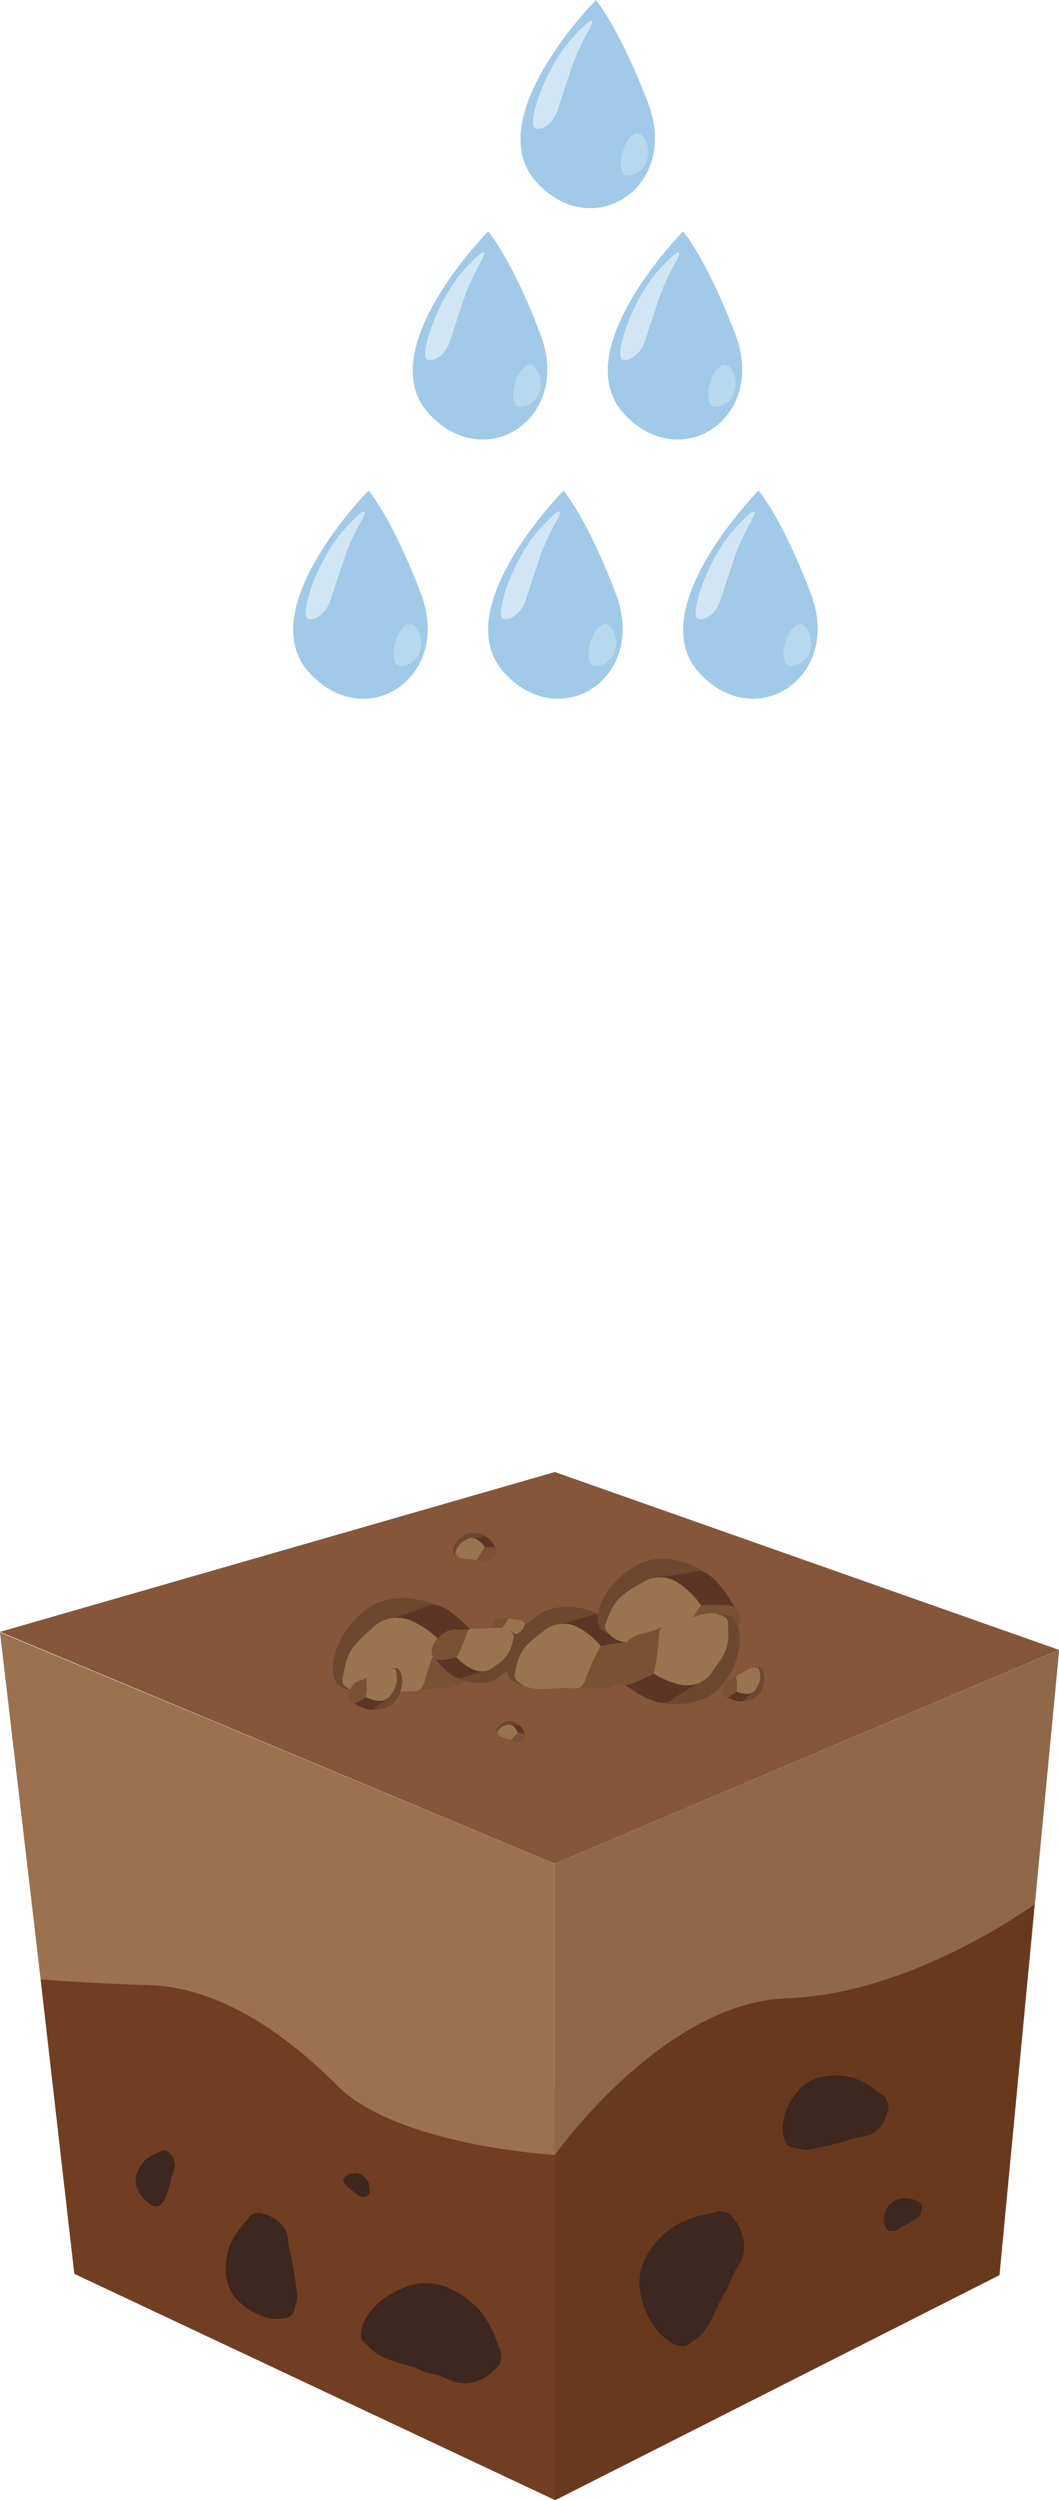 <?xml version="1.0" encoding="UTF-8"?>
<svg xmlns="http://www.w3.org/2000/svg" viewBox="0 0 112.9 266.49">
  <defs>
    <style>.cls-1{fill:#a0cae7;}.cls-2{fill:#d0e6f5;}.cls-3{fill:#b8d8ee;}.cls-4{fill:#85563a;}.cls-5{fill:#8e6848;}.cls-6{fill:#713e21;}.cls-7{fill:#9b714f;}.cls-8{fill:#3d271f;}.cls-9{fill:#69391e;}.cls-10{fill:#6b482f;}.cls-11{fill:#5c3624;}.cls-12{fill:#795135;}.cls-13{fill:#9a734f;}</style>
  </defs>
  <g id="Слой_2" data-name="Слой 2">
    <g id="Слой_1-2" data-name="Слой 1">
      <path class="cls-1" d="M39.3,52.29s-12.47,12.6-6.36,19.39c6,6.62,15.35.59,11.93-8.41C41.8,55.19,39.3,52.29,39.3,52.29Z"></path>
      <path class="cls-2" d="M35.18,64.11c.43-1.3,1.4-4.27,1.79-5.34a27.59,27.59,0,0,1,1.69-3.48s1.19-2.29-1.84,1-4.92,9.32-4,9.67C33.56,66.23,34.76,65.38,35.18,64.11Z"></path>
      <path class="cls-3" d="M42.14,68.46c-.36,1.23-.19,2.37.39,2.54a2.26,2.26,0,0,0,2.27-1.68c.37-1.46-.37-2.65-.95-2.78S42.51,67.23,42.14,68.46Z"></path>
      <path class="cls-1" d="M60.08,52.29s-12.46,12.6-6.36,19.39c6,6.62,15.36.59,11.93-8.41C62.58,55.19,60.08,52.29,60.08,52.29Z"></path>
      <path class="cls-2" d="M56,64.11c.43-1.3,1.4-4.27,1.78-5.34a29.15,29.15,0,0,1,1.69-3.48s1.2-2.29-1.84,1-4.91,9.32-4,9.67C54.35,66.23,55.55,65.38,56,64.11Z"></path>
      <path class="cls-3" d="M62.93,68.46c-.36,1.23-.19,2.37.39,2.54a2.24,2.24,0,0,0,2.26-1.68c.37-1.46-.36-2.65-.94-2.78S63.3,67.23,62.93,68.46Z"></path>
      <path class="cls-1" d="M80.87,52.29s-12.46,12.6-6.36,19.39c5.95,6.62,15.35.59,11.93-8.41C83.37,55.19,80.87,52.29,80.87,52.29Z"></path>
      <path class="cls-2" d="M76.76,64.11c.43-1.3,1.4-4.27,1.78-5.34a29.15,29.15,0,0,1,1.69-3.48s1.19-2.29-1.84,1-4.92,9.32-4,9.67C75.13,66.23,76.33,65.38,76.76,64.11Z"></path>
      <path class="cls-3" d="M83.72,68.46c-.37,1.23-.19,2.37.39,2.54a2.24,2.24,0,0,0,2.26-1.68c.37-1.46-.36-2.65-.94-2.78S84.08,67.23,83.72,68.46Z"></path>
      <path class="cls-1" d="M52.05,24.66s-12.47,12.6-6.37,19.39c6,6.62,15.36.59,11.94-8.41C54.55,27.56,52.05,24.66,52.05,24.66Z"></path>
      <path class="cls-2" d="M47.93,36.48c.43-1.3,1.4-4.27,1.78-5.34a29.15,29.15,0,0,1,1.69-3.48s1.2-2.29-1.83,1-4.92,9.32-4,9.67C46.31,38.6,47.51,37.75,47.93,36.48Z"></path>
      <path class="cls-3" d="M54.89,40.83c-.36,1.23-.19,2.37.39,2.54a2.26,2.26,0,0,0,2.27-1.68c.37-1.46-.37-2.65-.95-2.78S55.26,39.6,54.89,40.83Z"></path>
      <path class="cls-1" d="M72.83,24.66s-12.46,12.6-6.36,19.39c6,6.62,15.35.59,11.93-8.41C75.33,27.56,72.83,24.66,72.83,24.66Z"></path>
      <path class="cls-2" d="M68.72,36.48c.43-1.3,1.4-4.27,1.78-5.34a29.15,29.15,0,0,1,1.69-3.48s1.19-2.29-1.84,1-4.91,9.32-4,9.67C67.1,38.6,68.29,37.75,68.72,36.48Z"></path>
      <path class="cls-3" d="M75.68,40.83c-.36,1.23-.19,2.37.39,2.54a2.24,2.24,0,0,0,2.26-1.68c.37-1.46-.36-2.65-.94-2.78S76.05,39.6,75.68,40.83Z"></path>
      <path class="cls-1" d="M63.53,0S51.07,12.6,57.17,19.39C63.12,26,72.52,20,69.1,11,66,2.9,63.53,0,63.53,0Z"></path>
      <path class="cls-2" d="M59.42,11.82c.43-1.3,1.4-4.27,1.78-5.34A29.15,29.15,0,0,1,62.89,3S64.08.71,61.05,4s-4.91,9.31-4,9.66C57.79,14,59,13.1,59.42,11.82Z"></path>
      <path class="cls-3" d="M66.38,16.17c-.36,1.24-.19,2.37.39,2.54A2.23,2.23,0,0,0,69,17c.37-1.46-.36-2.65-.94-2.77S66.75,14.94,66.38,16.17Z"></path>
      <polygon class="cls-4" points="7.92 242.38 59.15 266.49 106.54 242.5 57.27 221.62 7.92 242.38"></polygon>
      <polygon class="cls-4" points="0 173.95 59.15 198.66 112.9 175.87 59.15 156.91 0 173.95"></polygon>
      <path class="cls-5" d="M59.15,198.66v31.05s16.35-12.07,23-12.67,19.59,24.85,24.41,25.46l6.36-66.63Z"></path>
      <path class="cls-6" d="M4.33,211l3.59,31.37,51.23,24.11V229.71s-28.28-12.07-31.3-16.29S4.33,211,4.33,211Z"></path>
      <path class="cls-7" d="M0,174,4.33,211s5.52.44,11.46.6c7.44.2,14.47,5,20.1,10.66,6.54,6.54,23.26,7.44,23.26,7.44V198.66Z"></path>
      <path class="cls-8" d="M39.42,233.64a2.42,2.42,0,0,0-.11-.92h0s-.39-1-1.31-1.06-1.46.52-1.4.8a2.19,2.19,0,0,0,.2.42s0,0,0,0a9.62,9.62,0,0,0,.77.64.54.54,0,0,0,.14.11l.15.11c.36.25.31.35.69.43a1.16,1.16,0,0,0,.75-.19.76.76,0,0,0,.07-.13h0v0A.3.3,0,0,0,39.42,233.64Z"></path>
      <path class="cls-8" d="M17.07,229.37a4.49,4.49,0,0,0-1.53.83h0s-1.54,1.42-.94,3,1.94,2.21,2.39,1.91a5.79,5.79,0,0,0,.6-.65s0,0,0-.06a15,15,0,0,0,.58-1.81,1.08,1.08,0,0,0,.1-.31c0-.09,0-.19.09-.35.19-.8.39-.79.26-1.5a2.09,2.09,0,0,0-.86-1.18,1.06,1.06,0,0,0-.29,0h0A.47.47,0,0,0,17.07,229.37Z"></path>
      <path class="cls-8" d="M53.18,250.23a11.44,11.44,0,0,0-2-3.92h0s-3.4-4-7.54-2.66-5.73,4.66-5,5.83A15.37,15.37,0,0,0,40.28,251s.09,0,.13,0c1.22.79,3.48,1.16,4.48,1.66a2.38,2.38,0,0,0,.79.26l.87.26c2,.56,1.94,1.06,3.73.81a5.29,5.29,0,0,0,3-2,3.28,3.28,0,0,0,.14-.71h0l0-.07A1.28,1.28,0,0,0,53.18,250.23Z"></path>
      <path class="cls-8" d="M26.4,236.61a8.85,8.85,0,0,0-1.91,2.75h0s-1.44,3.75,1,6,5.24,2.14,5.76,1.22A12.67,12.67,0,0,0,31.7,245s0-.06,0-.1a29,29,0,0,0-.54-3.62,1.81,1.81,0,0,0-.11-.62c0-.18-.07-.37-.14-.68-.36-1.54,0-1.7-.83-2.8a4.07,4.07,0,0,0-2.51-1.3A2.2,2.2,0,0,0,27,236h0l0,0A1,1,0,0,0,26.4,236.61Z"></path>
      <path class="cls-9" d="M59.15,229.71S70.67,213.42,83.94,213,110.28,203,110.28,203l-3.74,39.53-47.39,24Z"></path>
      <path class="cls-8" d="M76.05,235.91a11.35,11.35,0,0,0-4.12,1.35v0s-4.41,2.77-3.69,7,3.75,6.29,5,5.74A14,14,0,0,0,75,248.68s0-.1,0-.13c.94-1.08,1.64-3.25,2.26-4.16a2.2,2.2,0,0,0,.37-.74c.1-.21.21-.43.38-.81.83-1.86,1.32-1.75,1.33-3.54A5.23,5.23,0,0,0,77.8,236a2.86,2.86,0,0,0-.67-.23v0h-.08A1.23,1.23,0,0,0,76.05,235.91Z"></path>
      <path class="cls-8" d="M97.82,234.63a3.45,3.45,0,0,0-1.28-.32h0a2.36,2.36,0,0,0-2.09,1.22c-.5,1.21,0,2.23.36,2.29a4.58,4.58,0,0,0,.67-.05s0,0,0,0a11.1,11.1,0,0,0,1.26-.71.51.51,0,0,0,.21-.13l.23-.15c.52-.34.63-.24.92-.7a1.58,1.58,0,0,0,.12-1.1.77.77,0,0,0-.13-.17h0A.39.39,0,0,0,97.82,234.63Z"></path>
      <path class="cls-8" d="M93.89,223.21A8.71,8.71,0,0,0,91,221.5v0s-3.88-1.16-6,1.45-1.75,5.42-.79,5.88a12.79,12.79,0,0,0,1.67.35s.06,0,.1,0a29.56,29.56,0,0,0,3.59-.81,1.9,1.9,0,0,0,.62-.16l.67-.2c1.52-.47,1.7-.13,2.75-1a4.09,4.09,0,0,0,1.12-2.61,3.08,3.08,0,0,0-.21-.51h0l0,0A1,1,0,0,0,93.89,223.21Z"></path>
      <path class="cls-10" d="M55.56,184.08A1.63,1.63,0,0,0,54,183.5c-.87.27-1.22,1-1.07,1.21a3.14,3.14,0,0,0,.32.33c.22.21.68-.39.7-.4S55.56,184.08,55.56,184.08Z"></path>
      <path class="cls-11" d="M56,185.13s-.27-1.19-.72-1.2-.95-.08-.95-.08l-.13.21s.45.78.63.84l.59.18A4.86,4.86,0,0,0,56,185.13Z"></path>
      <path class="cls-12" d="M56,185.28c0-.11.11-.38-.18-.46a3.22,3.22,0,0,0-.58-.12s-.71.54-.85.62-.23.07.18.2.41.22.78.18A1.12,1.12,0,0,0,56,185.28Z"></path>
      <path class="cls-13" d="M55.22,184.7a5,5,0,0,0-.52.51c-.2.24-.24.32-.49.19s-.91-.22-1.07-.46-.17-.23,0-.53a1.33,1.33,0,0,1,.84-.51.74.74,0,0,1,.83.18A2,2,0,0,1,55.22,184.7Z"></path>
      <path class="cls-10" d="M52,163.93a2.42,2.42,0,0,0-2.44-.35c-1.16.66-1.44,1.75-1.16,2.06A5.07,5.07,0,0,0,49,166c.38.23.85-.77.88-.78Z"></path>
      <path class="cls-11" d="M53,165.3s-.76-1.62-1.4-1.5-1.39.17-1.39.17l-.12.35s.87,1,1.15,1,.79,0,.91.08A6.88,6.88,0,0,0,53,165.3Z"></path>
      <path class="cls-12" d="M53,165.52c0-.16,0-.57-.39-.6a5.45,5.45,0,0,0-.87,0s-.85,1-1,1.15-.31.18.32.23.65.21,1.17,0A1.59,1.59,0,0,0,53,165.52Z"></path>
      <path class="cls-13" d="M51.69,164.92a9.73,9.73,0,0,0-.59.89c-.22.42-.25.54-.65.44s-1.36,0-1.67-.35-.31-.27-.1-.76a1.93,1.93,0,0,1,1-1,1.07,1.07,0,0,1,1.24,0A2.82,2.82,0,0,1,51.69,164.92Z"></path>
      <path class="cls-10" d="M47.17,171.33s-5-2.51-8.53.55-3.67,7-2.47,7.83a17.77,17.77,0,0,0,2.2.88c1.44.53,2.34-3.24,2.43-3.29S47.17,171.33,47.17,171.33Z"></path>
      <path class="cls-11" d="M51.45,175.28s-3.72-5-5.84-4.11a48.1,48.1,0,0,1-4.6,1.58L40.87,174s3.66,2.72,4.63,2.64,2.71-.4,3.14-.41A21.3,21.3,0,0,0,51.45,175.28Z"></path>
      <path class="cls-12" d="M51.59,176c0-.55-.25-2-1.75-1.78a22.18,22.18,0,0,0-3,.63s-2.2,4-2.68,4.67-.94.83,1.24.55,2.36.23,4-.77A5.59,5.59,0,0,0,51.59,176Z"></path>
      <path class="cls-13" d="M46.89,174.89a25.24,25.24,0,0,0-1.37,3.46c-.46,1.58-.48,2-1.91,1.94s-4.66.85-6,0-1.23-.69-.87-2.52,1.2-2.69,2.85-4.12a3.73,3.73,0,0,1,4.25-.89A9.72,9.72,0,0,1,46.89,174.89Z"></path>
      <path class="cls-10" d="M64.51,172.38s-4.2-2.48-7.43,0-3.61,5.84-2.62,6.65a13.53,13.53,0,0,0,1.85.89c1.23.56,2.23-2.66,2.31-2.7S64.51,172.38,64.51,172.38Z"></path>
      <path class="cls-11" d="M68,176.07s-2.93-4.55-4.82-3.92-4.09,1.09-4.09,1.09l-.2,1.09s3,2.59,3.86,2.57,2.38-.18,2.75-.16A19.22,19.22,0,0,0,68,176.07Z"></path>
      <path class="cls-12" d="M68.07,176.74c0-.48-.1-1.73-1.41-1.65a19.69,19.69,0,0,0-2.61.36s-2.14,3.33-2.6,3.9-.87.66,1,.55,2,.34,3.52-.43A4.87,4.87,0,0,0,68.07,176.74Z"></path>
      <path class="cls-13" d="M64.05,175.45a22.42,22.42,0,0,0-1.4,2.93c-.48,1.34-.53,1.72-1.77,1.57s-4.1.45-5.16-.33-1-.68-.61-2.25,1.21-2.27,2.72-3.4a3.27,3.27,0,0,1,3.75-.52A8.35,8.35,0,0,1,64.05,175.45Z"></path>
      <path class="cls-10" d="M75.65,167.93s-4.15-3.2-7.91-1-4.63,5.74-3.68,6.73a15.83,15.83,0,0,0,1.85,1.2c1.23.75,2.74-2.54,2.82-2.57S75.65,167.93,75.65,167.93Z"></path>
      <path class="cls-11" d="M78.86,172.34s-2.51-5.25-4.61-4.83-4.5.62-4.5.62l-.36,1.13s2.87,3.16,3.77,3.26,2.56.12,3,.2A20.74,20.74,0,0,0,78.86,172.34Z"></path>
      <path class="cls-12" d="M78.86,173.06c0-.52.12-1.86-1.29-1.95a20.75,20.75,0,0,0-2.82,0s-2.73,3.26-3.3,3.8-1,.59,1,.73,2.12.63,3.81,0A5.23,5.23,0,0,0,78.86,173.06Z"></path>
      <path class="cls-13" d="M74.75,171.15a23.93,23.93,0,0,0-1.88,2.93c-.7,1.36-.8,1.76-2.1,1.43s-4.43-.06-5.46-1-1-.85-.34-2.47,1.59-2.25,3.35-3.26a3.52,3.52,0,0,1,4.06,0A9,9,0,0,1,74.75,171.15Z"></path>
      <path class="cls-10" d="M78.87,181.35a2.52,2.52,0,0,0,2.3-1.14c.62-1.25.22-2.36-.21-2.46a4.31,4.31,0,0,0-.71,0c-.47,0-.28,1.17-.3,1.19Z"></path>
      <path class="cls-11" d="M77.23,180.74s1.6,1,2.09.47a14.45,14.45,0,0,1,1.1-1l-.11-.37a5,5,0,0,0-1.59-.19c-.26.13-.71.42-.83.47A7.19,7.19,0,0,0,77.23,180.74Z"></path>
      <path class="cls-12" d="M77.1,180.55c.08.15.3.52.69.29a8.11,8.11,0,0,0,.75-.51s.15-1.36.2-1.61.17-.34-.41,0-.68.21-1,.68A1.7,1.7,0,0,0,77.1,180.55Z"></path>
      <path class="cls-13" d="M78.54,180.33a7.29,7.29,0,0,0,0-1.12c-.06-.49-.1-.62.3-.76s1.2-.78,1.65-.7.42.05.53.6a2,2,0,0,1-.31,1.47,1.12,1.12,0,0,1-1.08.74A2.9,2.9,0,0,1,78.54,180.33Z"></path>
      <path class="cls-10" d="M39.37,182.24s2.13.29,3-1.25.48-3-.06-3.15a7.27,7.27,0,0,0-.91-.05c-.59,0-.45,1.47-.48,1.5S39.37,182.24,39.37,182.24Z"></path>
      <path class="cls-11" d="M37.33,181.33s2,1.35,2.63.77S41.43,181,41.43,181l-.1-.48a6.55,6.55,0,0,0-2-.39c-.34.15-.93.48-1.09.53A8.17,8.17,0,0,0,37.33,181.33Z"></path>
      <path class="cls-12" d="M37.18,181.07c.09.19.34.69.86.43a7.41,7.41,0,0,0,1-.59s.31-1.72.41-2,.23-.41-.52,0-.89.2-1.37.77A2.2,2.2,0,0,0,37.18,181.07Z"></path>
      <path class="cls-13" d="M39,180.91a9.38,9.38,0,0,0,.08-1.43c0-.63-.08-.79.45-.94s1.59-.88,2.16-.74.53.11.63.81a2.62,2.62,0,0,1-.53,1.85,1.42,1.42,0,0,1-1.44.84A3.69,3.69,0,0,1,39,180.91Z"></path>
      <path class="cls-10" d="M53.26,174.31a1.85,1.85,0,0,0,1.87.33c.92-.48,1.17-1.32.95-1.57a3.09,3.09,0,0,0-.43-.3c-.29-.19-.68.57-.7.58Z"></path>
      <path class="cls-11" d="M52.54,173.23s.55,1.27,1.05,1.2,1.08-.11,1.08-.11l.09-.26s-.65-.78-.86-.82-.61-.05-.7-.07A5.17,5.17,0,0,0,52.54,173.23Z"></path>
      <path class="cls-12" d="M52.55,173.06c0,.12,0,.44.29.48a5.16,5.16,0,0,0,.67,0s.68-.74.82-.87.25-.13-.24-.18-.5-.17-.91,0A1.28,1.28,0,0,0,52.55,173.06Z"></path>
      <path class="cls-13" d="M53.51,173.55a6.3,6.3,0,0,0,.48-.67c.18-.32.2-.41.51-.32s1,.06,1.29.3.23.22.05.59a1.46,1.46,0,0,1-.83.74.82.82,0,0,1-1,0A2.2,2.2,0,0,1,53.51,173.55Z"></path>
      <path class="cls-10" d="M70.15,181.45s4.71,1.14,7.08-2.11,1.76-6.59.58-7.08a14,14,0,0,0-2-.31c-1.32-.18-1.35,3.18-1.42,3.24S70.15,181.45,70.15,181.45Z"></path>
      <path class="cls-11" d="M65.78,178.93s4.1,3.49,5.72,2.34,3.57-2.21,3.57-2.21l-.13-1.1s-3.61-1.58-4.41-1.33-2.21.86-2.57,1A18.69,18.69,0,0,0,65.78,178.93Z"></path>
      <path class="cls-12" d="M65.51,178.32c.15.46.6,1.62,1.82,1.17a19.45,19.45,0,0,0,2.37-1.1s1.08-3.78,1.36-4.45.63-.89-1.15-.23-2,.26-3.23,1.42A4.88,4.88,0,0,0,65.51,178.32Z"></path>
      <path class="cls-13" d="M69.7,178.39a22.71,22.71,0,0,0,.49-3.19c.08-1.41,0-1.78,1.24-2s3.76-1.61,5-1.17,1.17.35,1.22,2-.49,2.49-1.6,4a3.24,3.24,0,0,1-3.41,1.57A8.42,8.42,0,0,1,69.7,178.39Z"></path>
      <path class="cls-10" d="M48.42,178.72s2.83,1.59,4.94-.07,2.32-3.93,1.65-4.46a11,11,0,0,0-1.24-.57c-.82-.35-1.45,1.81-1.5,1.84S48.42,178.72,48.42,178.72Z"></path>
      <path class="cls-11" d="M46.06,176.31s2,3,3.26,2.54,2.7-.78,2.7-.78l.12-.72s-2-1.68-2.6-1.66-1.58.15-1.83.14A12.73,12.73,0,0,0,46.06,176.31Z"></path>
      <path class="cls-12" d="M46,175.87c0,.32.09,1.15,1,1.08a12.33,12.33,0,0,0,1.72-.28s1.39-2.24,1.69-2.62.56-.45-.71-.35-1.35-.2-2.33.33A3.24,3.24,0,0,0,46,175.87Z"></path>
      <path class="cls-13" d="M48.68,176.67a14.75,14.75,0,0,0,.9-2c.3-.9.33-1.15,1.15-1.07s2.72-.35,3.44.16.69.43.43,1.48a3.84,3.84,0,0,1-1.76,2.29,2.15,2.15,0,0,1-2.48.4A5.59,5.59,0,0,1,48.68,176.67Z"></path>
    </g>
  </g>
</svg>
